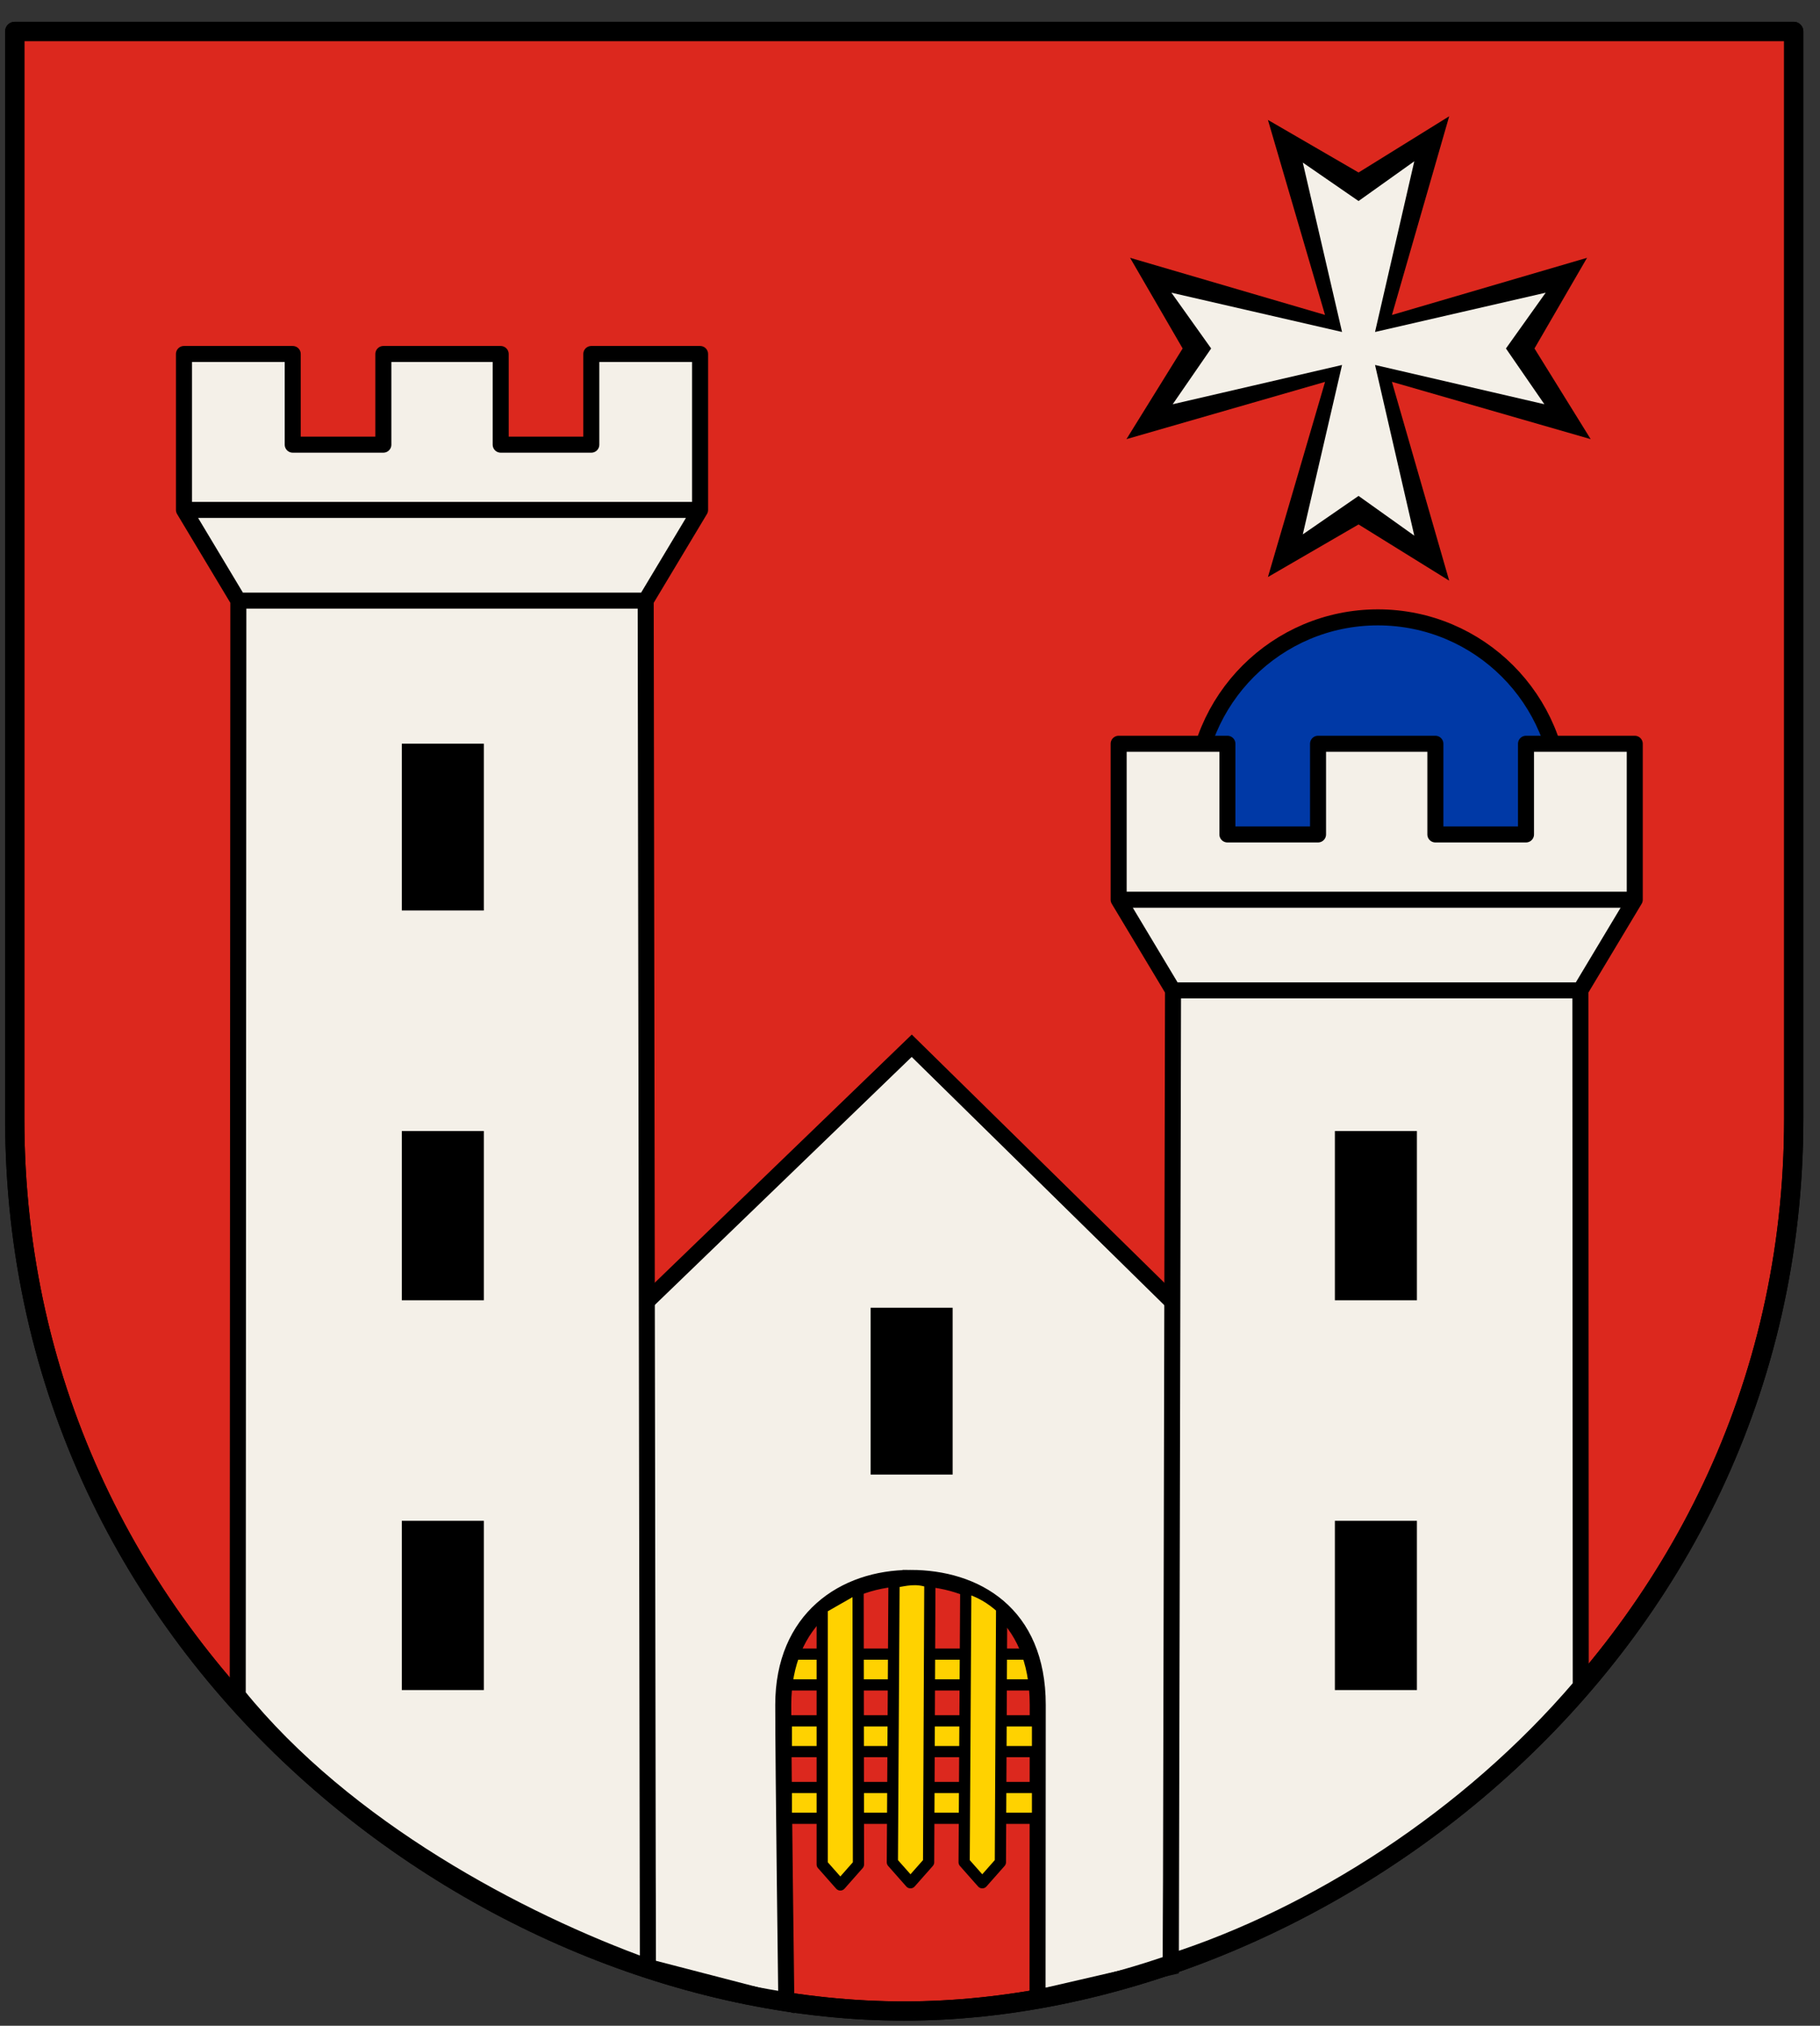 <!-- Created with Inkscape (http://www.inkscape.org/) -->
<svg xmlns:rdf="http://www.w3.org/1999/02/22-rdf-syntax-ns#" xmlns="http://www.w3.org/2000/svg" height="395" width="355" version="1.0" xmlns:cc="http://creativecommons.org/ns#" xmlns:xlink="http://www.w3.org/1999/xlink" xmlns:dc="http://purl.org/dc/elements/1.1/">
 <rect width="100%" height="100%" fill="#333333" stroke="none"/>

 <defs></defs>
 <g transform="translate(-3.625,-1.461)">
  <path stroke-linejoin="round" d="m6.5,7.586,347,0v212c0,106-94.054,174-173.5,174-80.446,0-173.5-68-173.5-174v-212z" fill-rule="nonzero" stroke-dashoffset="0" stroke="#000" stroke-linecap="butt" stroke-miterlimit="4" stroke-width="3.75" fill="#dc281e"/>
  <g transform="translate(-1.5,-1.414)">
   <rect stroke-linejoin="round" stroke-dasharray="none" fill-rule="nonzero" stroke-dashoffset="0" height="6" width="49" stroke="#000" stroke-linecap="butt" stroke-miterlimit="4" y="325.41" x="158.5" stroke-width="2.188" fill="#ffd200"/>
  </g>
  <path stroke-linejoin="miter" d="m181.22,309.14c-12.975,0-24.816,7.951-24.816,24.749,0,12.18,0.6,58.11,0.6,58.11l-27-7-1-129,52.46-50.63,51.54,50.63c-0.25,0.591-1,129-1,129l-26,6,0.036-57.114c0.01-17.89-12.2-24.75-24.82-24.75z" fill-rule="evenodd" stroke="#000" stroke-linecap="butt" stroke-miterlimit="4" stroke-dasharray="none" stroke-width="3.125" fill="#f4f0e8"/>
  <g transform="translate(-1.5,-1.414)" fill-rule="nonzero">
   <path d="m265.28,71.549,0-1.452-12.839-43.841,17.678,10.253,17.678-10.96-12.839,44.548,0,1.452,12.839,44.548-17.678-10.96-17.678,10.253,12.839-43.841zm4.113-5.565,1.452,0,43.841-12.839-10.253,17.678,10.96,17.678-44.548-12.839-1.452,0-44.548,12.839,10.96-17.678-10.253-17.678,43.841,12.839z" fill="#000"/>
   <path d="m273.11,73.073,0-4.5,7.881-34.25-10.875,7.75-10.875-7.5,7.881,34,0,4.5-7.881,34,10.875-7.5,10.875,7.75-7.881-34.25zm-0.744-5.244-4.5,0-34.25-7.881,7.75,10.875-7.5,10.875,34-7.881,4.5,0,34,7.881-7.5-10.875,7.75-10.875-34.25,7.881z" fill="#f4f0e8"/>
  </g>
  <path stroke-linejoin="round" d="m308.14,157.59c0,19.744-16.006,35.75-35.75,35.75s-35.75-16.006-35.75-35.75,16.006-35.75,35.75-35.75,35.75,16.006,35.75,35.75z" fill-rule="nonzero" stroke-dashoffset="0" stroke="#000" stroke-linecap="butt" stroke-miterlimit="4" stroke-dasharray="none" stroke-width="3.125" fill="#0039a6"/>
  <use xlink:href="#rect2858" transform="translate(91.441,109.984)" height="400" width="360" y="0" x="0"/>
  <path stroke-linejoin="round" d="m6.5,7.586,347,0v212c0,106-94.054,174-173.5,174-80.446,0-173.5-68-173.5-174v-212z" stroke-dashoffset="0" stroke="#000" stroke-linecap="butt" stroke-miterlimit="4" stroke-width="3.75" fill="none"/>
  <rect stroke-linejoin="round" stroke-dasharray="none" fill-rule="nonzero" stroke-dashoffset="0" height="6" width="49" stroke="#000" stroke-linecap="butt" stroke-miterlimit="4" y="337" x="157" stroke-width="2.188" fill="#ffd200"/>
  <rect stroke-linejoin="round" stroke-dasharray="none" fill-rule="nonzero" stroke-dashoffset="0" height="6" width="49" stroke="#000" stroke-linecap="butt" stroke-miterlimit="4" y="350" x="157" stroke-width="2.188" fill="#ffd200"/>
  <path stroke-linejoin="round" d="m185,310-0.245,54.575-3.535,4-3.535-4l0.32-54.58c2.185-0.37,4.268-0.997,7,0z" fill-rule="nonzero" stroke-dashoffset="0" stroke="#000" stroke-linecap="butt" stroke-miterlimit="4" stroke-dasharray="none" stroke-width="2.188" fill="#ffd200"/>
  <path stroke-linejoin="round" d="m171,311,0.071,54-3.535,4-3.535-4,0-50z" fill-rule="nonzero" stroke-dashoffset="0" stroke="#000" stroke-linecap="butt" stroke-miterlimit="4" stroke-dasharray="none" stroke-width="2.188" fill="#ffd200"/>
  <path stroke-linejoin="round" d="m199,315-0.245,49.575-3.535,4-3.535-4l0.32-53.58c3,1,4.757,2.033,7,4z" fill-rule="nonzero" stroke-dashoffset="0" stroke="#000" stroke-linecap="butt" stroke-miterlimit="4" stroke-dasharray="none" stroke-width="2.188" fill="#ffd200"/>
  <path stroke-linejoin="round" d="m129.57,118.57-79.222,0,79.222,0,10.607-17.678-100.48,0,100.48,0,0-30.406-21.213,0,0,17.678-17.678,0,0-17.678-7.778,0-7.331,0-7.778,0,0,17.678-17.678,0,0-17.678-21.213,0,0,30.406,100.39,0-100.39,0,10.607,17.678,79.291,0-79.291,0l-0.119,213.43c21,26,55,44,80,53z" fill-rule="evenodd" stroke="#000" stroke-linecap="butt" stroke-miterlimit="4" stroke-dasharray="none" stroke-width="3.125" fill="#f4f0e8"/>
  <rect id="rect2858" fill-rule="nonzero" height="32.527" width="16" y="146.47" x="82" fill="#000"/>
  <rect fill-rule="nonzero" height="33" width="16" y="222" x="82" fill="#000"/>
  <rect fill-rule="nonzero" height="33" width="16" y="298" x="82" fill="#000"/>
  <g transform="matrix(-1,0,0,1,362,76)">
   <path stroke-linejoin="round" d="m129.57,118.57-79.222,0,79.222,0,10.607-17.678-100.48,0,100.48,0,0-30.406-21.213,0,0,17.678-17.678,0,0-17.678-7.778,0-7.331,0-7.778,0,0,17.678-17.678,0,0-17.678-21.213,0,0,30.406,100.39,0-100.39,0,10.607,17.678,79.291,0-79.291,0-0.076,135.68c21.957,25.75,51.957,44.75,79.957,53.75z" fill-rule="evenodd" stroke="#000" stroke-linecap="butt" stroke-miterlimit="4" stroke-dasharray="none" stroke-width="3.125" fill="#f4f0e8"/>
   <rect fill-rule="nonzero" height="33" width="16" y="146" x="82" fill="#000"/>
   <rect fill-rule="nonzero" height="33" width="16" y="222" x="82" fill="#000"/>
  </g>
 </g>
</svg>
